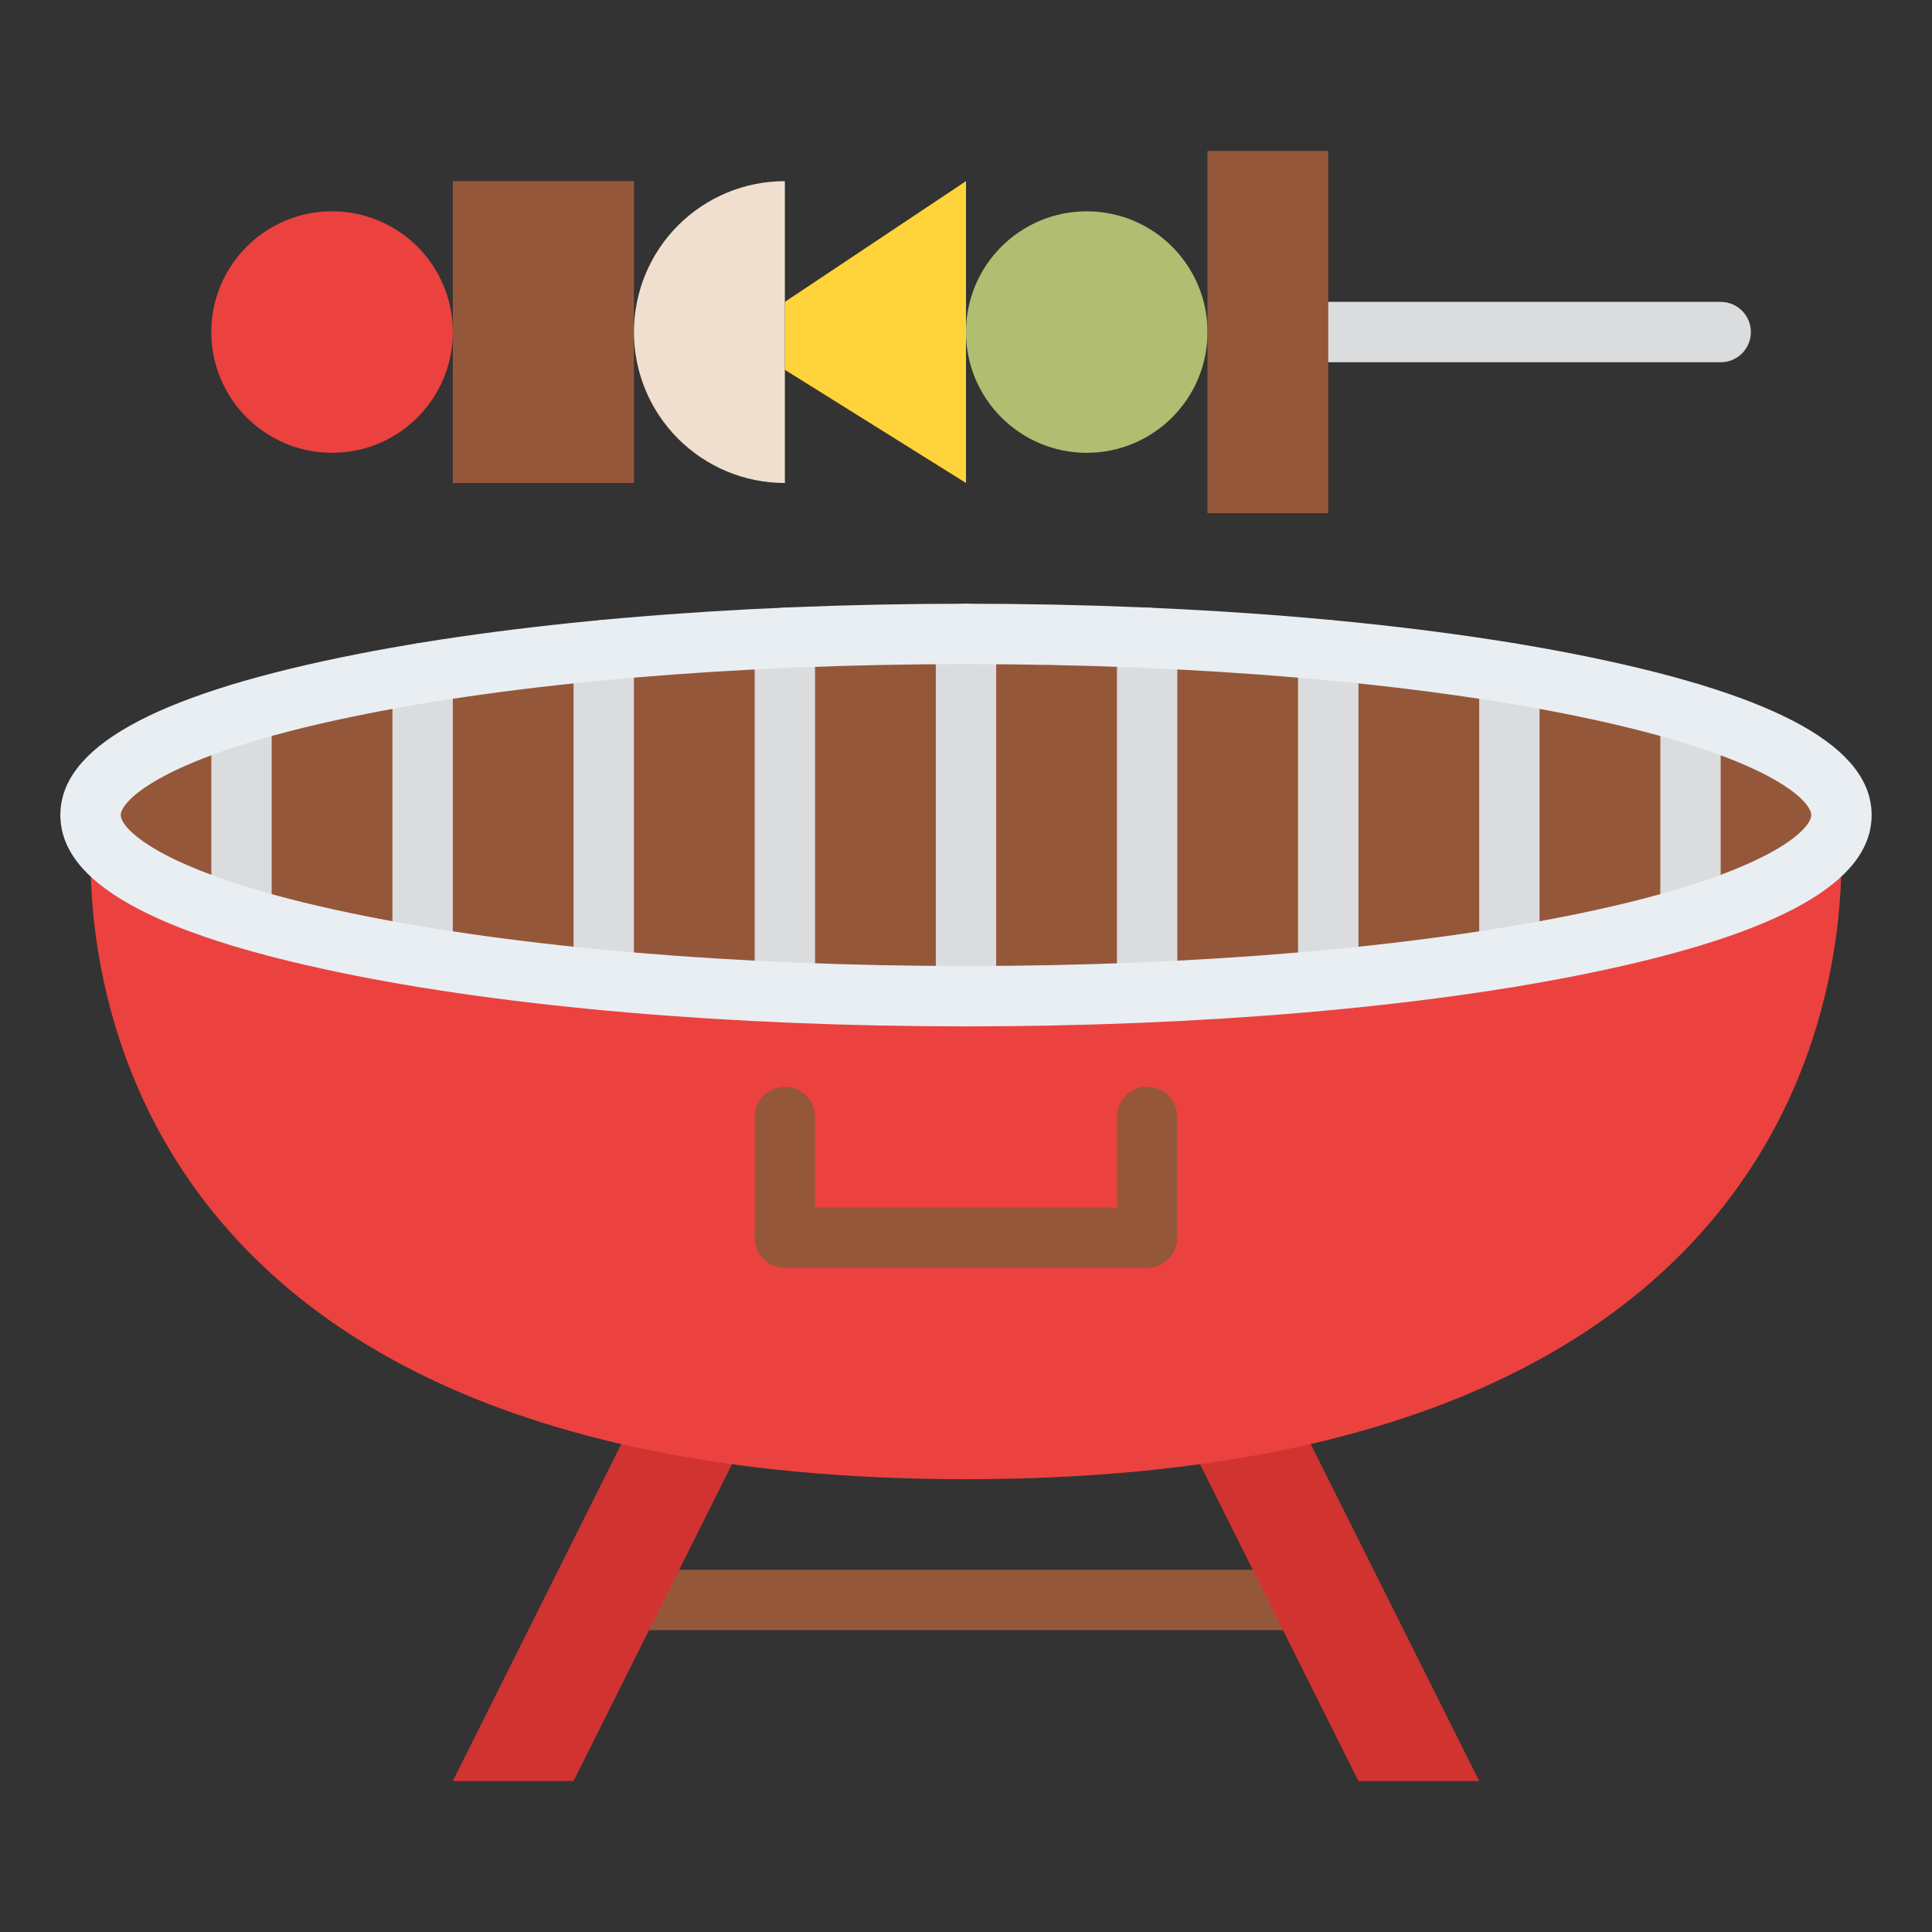 <svg width="85" height="85" viewBox="0 0 85 85" fill="none" xmlns="http://www.w3.org/2000/svg">
<rect x="0" y="0" width="85" height="85" fill="#333333" stroke="none"/>
<path d="M58.438 71.719H26.562C26.21 71.719 25.872 71.579 25.623 71.33C25.374 71.081 25.234 70.743 25.234 70.391C25.234 70.038 25.374 69.701 25.623 69.451C25.872 69.202 26.21 69.062 26.562 69.062H58.438C58.79 69.062 59.128 69.202 59.377 69.451C59.626 69.701 59.766 70.038 59.766 70.391C59.766 70.743 59.626 71.081 59.377 71.33C59.128 71.579 58.79 71.719 58.438 71.719Z" fill="#95573A"/>
<path d="M29.219 59.766L19.922 78.359H25.234L34.531 59.766H29.219Z" fill="#D13330"/>
<path d="M55.781 59.766L65.078 78.359H59.766L50.469 59.766H55.781Z" fill="#D13330"/>
<path d="M4.083 35.859C4.083 35.859 0.109 65.084 42.499 65.078C84.89 65.072 80.915 35.859 80.915 35.859H4.083Z" fill="#EB423F"/>
<path d="M42.5 43.828C63.772 43.828 81.016 40.26 81.016 35.859C81.016 31.458 63.772 27.891 42.5 27.891C21.228 27.891 3.984 31.458 3.984 35.859C3.984 40.26 21.228 43.828 42.5 43.828Z" fill="#95573A"/>
<path d="M42.5 45.156C42.148 45.156 41.81 45.016 41.561 44.767C41.312 44.518 41.172 44.18 41.172 43.828V27.891C41.172 27.538 41.312 27.201 41.561 26.951C41.81 26.702 42.148 26.562 42.5 26.562C42.852 26.562 43.19 26.702 43.439 26.951C43.688 27.201 43.828 27.538 43.828 27.891V43.828C43.828 44.18 43.688 44.518 43.439 44.767C43.19 45.016 42.852 45.156 42.5 45.156Z" fill="#DADCDE"/>
<path d="M34.531 44.985C34.179 44.985 33.841 44.845 33.592 44.596C33.343 44.347 33.203 44.009 33.203 43.657V28.062C33.203 27.709 33.343 27.372 33.592 27.122C33.841 26.873 34.179 26.733 34.531 26.733C34.883 26.733 35.221 26.873 35.47 27.122C35.719 27.372 35.859 27.709 35.859 28.062V43.657C35.859 44.009 35.719 44.347 35.47 44.596C35.221 44.845 34.883 44.985 34.531 44.985Z" fill="#DADCDE"/>
<path d="M26.562 44.444C26.21 44.444 25.872 44.304 25.623 44.055C25.374 43.806 25.234 43.468 25.234 43.116V28.603C25.234 28.251 25.374 27.913 25.623 27.664C25.872 27.415 26.21 27.275 26.562 27.275C26.915 27.275 27.253 27.415 27.502 27.664C27.751 27.913 27.891 28.251 27.891 28.603V43.116C27.891 43.468 27.751 43.806 27.502 44.055C27.253 44.304 26.915 44.444 26.562 44.444Z" fill="#DADCDE"/>
<path d="M18.594 43.435C18.241 43.435 17.904 43.295 17.655 43.046C17.406 42.797 17.266 42.459 17.266 42.107V29.612C17.266 29.26 17.406 28.922 17.655 28.673C17.904 28.424 18.241 28.284 18.594 28.284C18.946 28.284 19.284 28.424 19.533 28.673C19.782 28.922 19.922 29.26 19.922 29.612V42.107C19.922 42.459 19.782 42.797 19.533 43.046C19.284 43.295 18.946 43.435 18.594 43.435Z" fill="#DADCDE"/>
<path d="M10.625 41.663C10.273 41.663 9.935 41.523 9.686 41.274C9.437 41.025 9.297 40.687 9.297 40.335V31.384C9.297 31.031 9.437 30.694 9.686 30.445C9.935 30.195 10.273 30.055 10.625 30.055C10.977 30.055 11.315 30.195 11.564 30.445C11.813 30.694 11.953 31.031 11.953 31.384V40.335C11.953 40.687 11.813 41.025 11.564 41.274C11.315 41.523 10.977 41.663 10.625 41.663Z" fill="#DADCDE"/>
<path d="M74.375 41.663C74.023 41.663 73.685 41.523 73.436 41.274C73.187 41.025 73.047 40.687 73.047 40.335V31.384C73.047 31.031 73.187 30.694 73.436 30.445C73.685 30.195 74.023 30.055 74.375 30.055C74.727 30.055 75.065 30.195 75.314 30.445C75.563 30.694 75.703 31.031 75.703 31.384V40.335C75.703 40.687 75.563 41.025 75.314 41.274C75.065 41.523 74.727 41.663 74.375 41.663Z" fill="#DADCDE"/>
<path d="M66.406 43.435C66.054 43.435 65.716 43.295 65.467 43.046C65.218 42.797 65.078 42.459 65.078 42.107V29.612C65.078 29.26 65.218 28.922 65.467 28.673C65.716 28.424 66.054 28.284 66.406 28.284C66.758 28.284 67.096 28.424 67.345 28.673C67.594 28.922 67.734 29.26 67.734 29.612V42.107C67.734 42.459 67.594 42.797 67.345 43.046C67.096 43.295 66.758 43.435 66.406 43.435Z" fill="#DADCDE"/>
<path d="M58.438 44.444C58.085 44.444 57.747 44.304 57.498 44.055C57.249 43.806 57.109 43.468 57.109 43.116V28.603C57.109 28.251 57.249 27.913 57.498 27.664C57.747 27.415 58.085 27.275 58.438 27.275C58.79 27.275 59.128 27.415 59.377 27.664C59.626 27.913 59.766 28.251 59.766 28.603V43.116C59.766 43.468 59.626 43.806 59.377 44.055C59.128 44.304 58.79 44.444 58.438 44.444Z" fill="#DADCDE"/>
<path d="M50.469 44.985C50.117 44.985 49.779 44.845 49.53 44.596C49.281 44.347 49.141 44.009 49.141 43.657V28.062C49.141 27.709 49.281 27.372 49.53 27.122C49.779 26.873 50.117 26.733 50.469 26.733C50.821 26.733 51.159 26.873 51.408 27.122C51.657 27.372 51.797 27.709 51.797 28.062V43.657C51.797 44.009 51.657 44.347 51.408 44.596C51.159 44.845 50.821 44.985 50.469 44.985Z" fill="#DADCDE"/>
<path d="M50.469 55.781H34.531C34.179 55.781 33.841 55.641 33.592 55.392C33.343 55.143 33.203 54.805 33.203 54.453V49.141C33.203 48.788 33.343 48.451 33.592 48.202C33.841 47.952 34.179 47.812 34.531 47.812C34.883 47.812 35.221 47.952 35.47 48.202C35.719 48.451 35.859 48.788 35.859 49.141V53.125H49.141V49.141C49.141 48.788 49.281 48.451 49.53 48.202C49.779 47.952 50.117 47.812 50.469 47.812C50.821 47.812 51.159 47.952 51.408 48.202C51.657 48.451 51.797 48.788 51.797 49.141V54.453C51.797 54.805 51.657 55.143 51.408 55.392C51.159 55.641 50.821 55.781 50.469 55.781Z" fill="#95573A"/>
<path d="M14.609 19.922C17.543 19.922 19.922 17.543 19.922 14.609C19.922 11.675 17.543 9.297 14.609 9.297C11.675 9.297 9.297 11.675 9.297 14.609C9.297 17.543 11.675 19.922 14.609 19.922Z" fill="#EB423F"/>
<path d="M47.812 19.922C50.746 19.922 53.125 17.543 53.125 14.609C53.125 11.675 50.746 9.297 47.812 9.297C44.879 9.297 42.5 11.675 42.5 14.609C42.5 17.543 44.879 19.922 47.812 19.922Z" fill="#B1BD70"/>
<path d="M19.922 7.969H27.891V21.25H19.922V7.969Z" fill="#95573A"/>
<path d="M34.531 7.969C32.77 7.969 31.081 8.668 29.836 9.914C28.59 11.159 27.891 12.848 27.891 14.609C27.891 16.371 28.59 18.06 29.836 19.305C31.081 20.55 32.77 21.25 34.531 21.25V7.969Z" fill="#F0DFCE"/>
<path d="M42.5 7.969V21.25L34.531 16.27V13.281L42.5 7.969Z" fill="#FFD33A"/>
<path d="M75.703 15.938H55.781C55.429 15.938 55.091 15.798 54.842 15.549C54.593 15.299 54.453 14.962 54.453 14.609C54.453 14.257 54.593 13.919 54.842 13.67C55.091 13.421 55.429 13.281 55.781 13.281H75.703C76.055 13.281 76.393 13.421 76.642 13.67C76.891 13.919 77.031 14.257 77.031 14.609C77.031 14.962 76.891 15.299 76.642 15.549C76.393 15.798 76.055 15.938 75.703 15.938Z" fill="#DADCDE"/>
<path d="M53.125 6.641H58.438V22.578H53.125V6.641Z" fill="#95573A"/>
<path d="M42.5 45.156C32.124 45.156 22.357 44.318 14.996 42.795C6.693 41.077 2.656 38.808 2.656 35.859C2.656 32.911 6.693 30.642 14.996 28.924C22.357 27.401 32.124 26.562 42.5 26.562C52.876 26.562 62.643 27.401 70.004 28.924C78.307 30.642 82.344 32.911 82.344 35.859C82.344 38.808 78.307 41.077 70.004 42.795C62.643 44.318 52.876 45.156 42.5 45.156ZM42.5 29.219C32.3 29.219 22.723 30.038 15.534 31.525C7.149 33.26 5.312 35.242 5.312 35.859C5.312 36.477 7.149 38.459 15.534 40.194C22.723 41.681 32.3 42.5 42.5 42.5C52.7 42.5 62.277 41.681 69.466 40.194C77.851 38.459 79.688 36.477 79.688 35.859C79.688 35.242 77.851 33.26 69.466 31.525C62.277 30.038 52.7 29.219 42.5 29.219Z" fill="#E9EEF2"/>
</svg>
